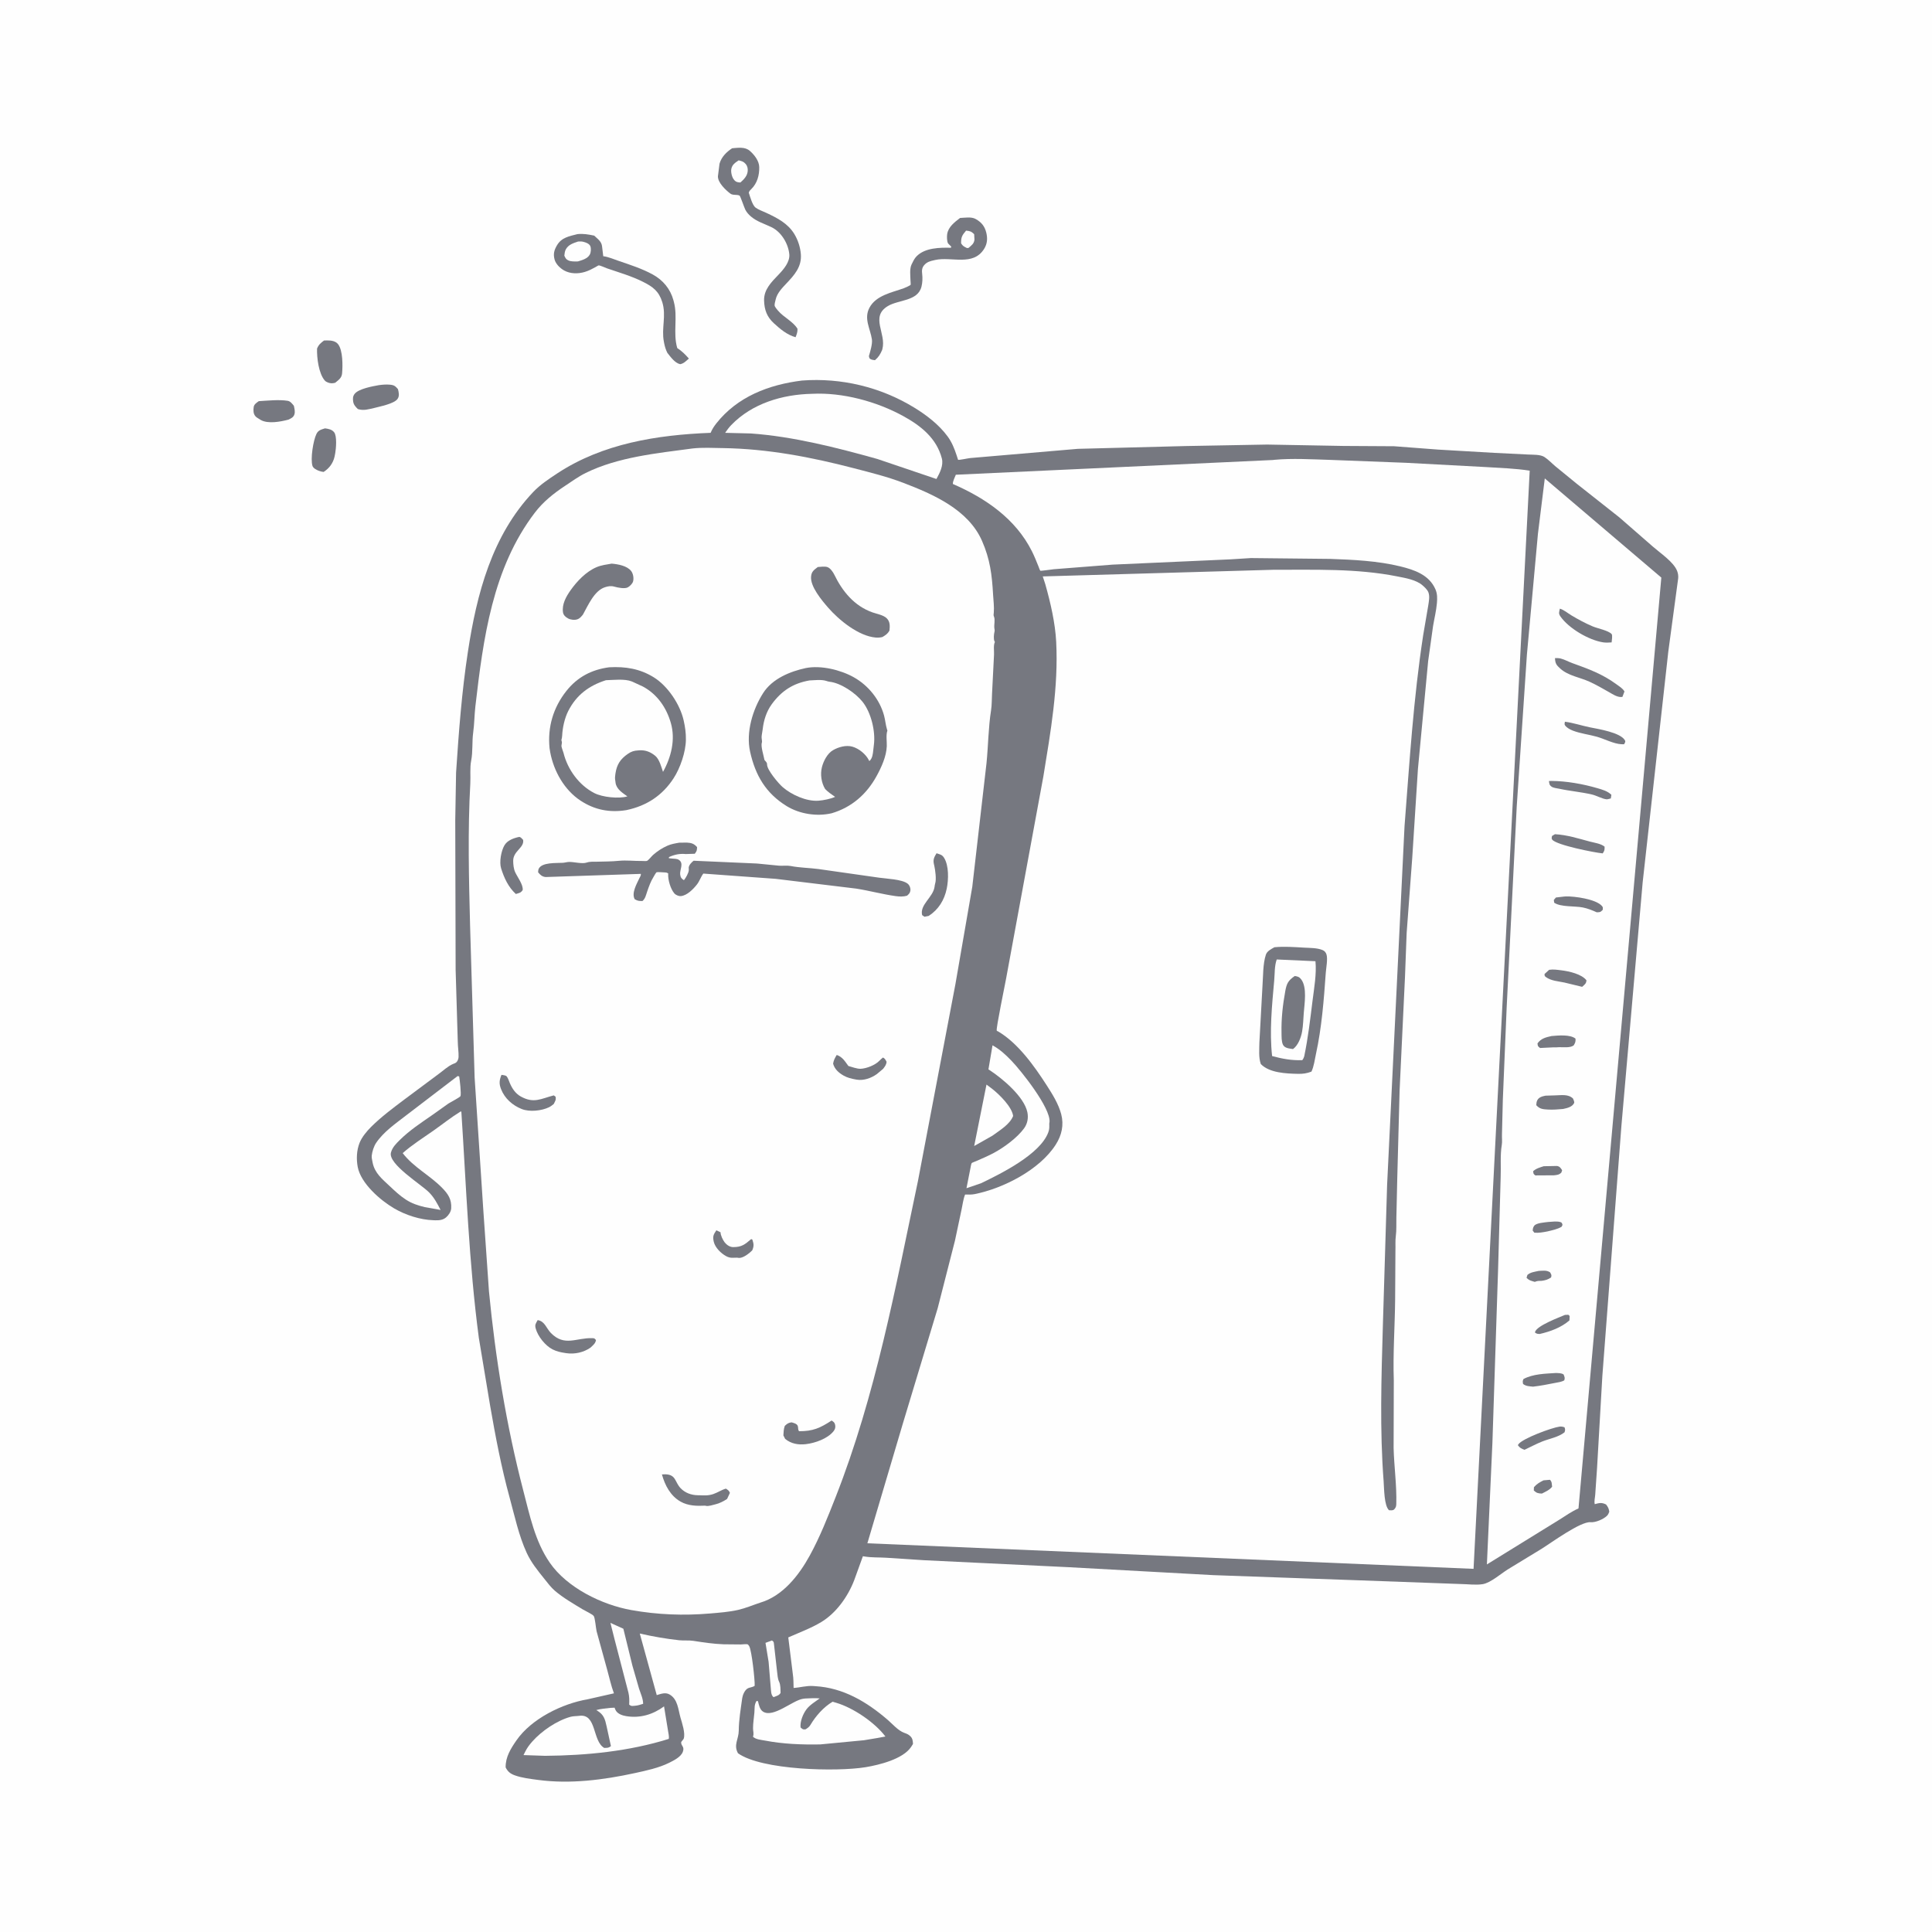 <svg width="212" height="212" viewBox="0 0 212 212" fill="none" xmlns="http://www.w3.org/2000/svg">
<rect x="0" y="0" width="212" height="212" fill="#333333" stroke="none"/>
<g clip-path="url(#clip0_627_576)">
<path d="M0 0H212V212H0V0Z" fill="#FEFEFE"/>
<path d="M28.397 44.019C29.369 43.963 30.62 43.827 31.573 43.982C31.865 44.029 32.07 44.312 32.246 44.526C32.31 44.843 32.407 45.178 32.297 45.495C32.188 45.806 31.933 45.907 31.66 46.045C30.793 46.274 29.395 46.547 28.591 46.071L28.463 45.988C28.319 45.897 28.141 45.807 28.028 45.676C27.789 45.396 27.787 45.023 27.838 44.667C27.883 44.354 28.161 44.191 28.397 44.019Z" fill="#767880"/>
<path d="M35.666 47.003C36.045 47.06 36.425 47.118 36.671 47.442C36.992 47.864 36.874 49.228 36.789 49.702L36.762 49.843L36.713 50.102C36.545 50.837 36.133 51.382 35.513 51.786C35.329 51.768 35.165 51.725 34.991 51.662C34.755 51.576 34.374 51.385 34.292 51.133C34.043 50.368 34.374 48.321 34.727 47.61C34.933 47.194 35.255 47.136 35.666 47.003Z" fill="#767880"/>
<path d="M41.577 42.262C41.987 42.205 42.378 42.175 42.793 42.212C43.254 42.255 43.381 42.368 43.669 42.7C43.759 43.059 43.857 43.453 43.616 43.783C43.233 44.308 41.685 44.603 41.067 44.767C40.433 44.907 39.913 45.09 39.269 44.886C39.03 44.654 38.809 44.422 38.757 44.077C38.708 43.749 38.705 43.489 38.916 43.218C39.352 42.657 40.908 42.381 41.577 42.262Z" fill="#767880"/>
<path d="M35.558 37.363L35.921 37.357C36.344 37.354 36.833 37.415 37.111 37.786C37.625 38.475 37.615 40.12 37.538 40.975C37.492 41.489 37.145 41.694 36.78 42.002C36.651 42.031 36.52 42.065 36.386 42.059C36.135 42.048 35.803 41.946 35.636 41.752C34.965 40.971 34.759 39.253 34.791 38.249C34.973 37.814 35.185 37.643 35.558 37.363Z" fill="#767880"/>
<path d="M105.348 23.918C105.894 23.896 106.587 23.763 107.064 24.034C107.692 24.39 108.049 24.815 108.224 25.523C108.381 26.161 108.34 26.749 107.988 27.31C106.768 29.251 104.42 28.127 102.618 28.527L102.48 28.56C102.066 28.65 101.725 28.744 101.429 29.074C101.158 29.377 101.145 29.684 101.191 30.069C101.245 30.523 101.226 31.008 101.115 31.453C100.708 33.076 98.587 32.871 97.402 33.598C95.471 34.783 97.279 36.585 96.824 38.305L96.793 38.414C96.585 38.89 96.406 39.186 96.01 39.525C95.829 39.501 95.677 39.49 95.513 39.401C95.372 39.325 95.387 39.222 95.345 39.077C95.485 38.595 95.749 37.735 95.675 37.239C95.499 36.056 94.764 34.968 95.409 33.76C96.131 32.407 97.874 32.096 99.166 31.632C99.272 31.594 99.886 31.33 99.924 31.248C99.946 31.2 99.91 30.835 99.908 30.759C99.894 30.217 99.797 29.49 100.036 28.999L100.098 28.881C100.239 28.591 100.358 28.343 100.59 28.11C101.519 27.178 103.129 27.16 104.335 27.188L104.387 27.069L104.038 26.718C103.897 26.489 103.897 25.968 103.933 25.705C104.044 24.904 104.753 24.372 105.348 23.918Z" fill="#767880"/>
<path d="M106.009 25.307C106.441 25.352 106.58 25.391 106.896 25.697L106.929 26.293C106.879 26.753 106.597 26.923 106.278 27.206L106.104 27.219C105.783 27.053 105.664 27.017 105.463 26.707C105.447 26.035 105.574 25.811 106.009 25.307Z" fill="#FEFEFE"/>
<path d="M63.363 25.69C64.014 25.624 64.566 25.723 65.201 25.856C65.596 26.236 66.025 26.499 66.069 27.074L66.195 28.116C66.764 28.183 67.376 28.456 67.919 28.64C69.175 29.068 70.457 29.48 71.624 30.119C72.753 30.738 73.555 31.701 73.895 32.941L73.943 33.125C74.393 34.807 73.828 36.537 74.316 38.194C74.831 38.529 75.187 38.889 75.591 39.346C75.273 39.616 75.054 39.882 74.635 39.963C74.047 39.828 73.586 39.17 73.224 38.711C73.053 38.36 72.952 38.034 72.877 37.649L72.845 37.473C72.561 36.017 73.137 34.651 72.672 33.155C72.298 31.951 71.635 31.463 70.561 30.926C69.29 30.289 67.951 29.908 66.613 29.448C66.416 29.381 65.86 29.113 65.68 29.121C65.652 29.122 65.376 29.292 65.328 29.32C64.96 29.523 64.584 29.715 64.18 29.837C63.443 30.06 62.588 30.06 61.904 29.68C61.458 29.431 60.981 28.97 60.85 28.464C60.694 27.857 60.811 27.435 61.124 26.907C61.633 26.049 62.471 25.922 63.363 25.69Z" fill="#767880"/>
<path d="M63.436 26.502C63.638 26.491 63.812 26.484 64.009 26.533C64.268 26.597 64.66 26.731 64.773 27.003C64.879 27.258 64.85 27.697 64.716 27.939C64.463 28.392 63.872 28.545 63.414 28.687C63.081 28.689 62.679 28.72 62.369 28.576C62.092 28.449 62.051 28.311 61.925 28.053C61.953 27.824 61.974 27.569 62.087 27.364C62.375 26.838 62.907 26.682 63.436 26.502Z" fill="#FEFEFE"/>
<path d="M80.337 16.269C81.01 16.216 81.752 16.085 82.295 16.567C82.782 17 83.295 17.649 83.311 18.329C83.333 19.222 83.092 20.117 82.436 20.753C82.275 20.907 82.253 20.92 82.163 21.14C82.3 21.552 82.557 22.515 82.907 22.78C83.213 23.01 83.752 23.2 84.106 23.366C85.296 23.923 86.457 24.516 87.165 25.683C87.564 26.341 87.818 27.128 87.878 27.895C87.986 29.289 87.161 30.183 86.274 31.124C85.81 31.615 85.272 32.174 85.117 32.853C85.079 33.025 84.974 33.374 84.999 33.528C85.023 33.68 85.275 33.973 85.372 34.088C85.998 34.828 87.004 35.256 87.509 36.075C87.528 36.431 87.426 36.677 87.298 37.005C86.358 36.736 85.623 36.119 84.914 35.468C84.152 34.769 83.87 33.988 83.844 32.974C83.812 31.753 84.671 30.932 85.452 30.116C85.989 29.556 86.692 28.736 86.611 27.898C86.497 26.725 85.727 25.444 84.657 24.929C83.874 24.552 83.07 24.328 82.393 23.751C82.148 23.541 81.932 23.296 81.784 23.009C81.672 22.79 81.237 21.512 81.158 21.469C80.867 21.31 80.431 21.466 80.132 21.238C79.624 20.85 78.761 20.041 78.779 19.344L78.954 17.96C79.166 17.22 79.718 16.677 80.337 16.269Z" fill="#767880"/>
<path d="M81.056 17.595C81.407 17.692 81.574 17.707 81.82 17.991C82.014 18.213 82.074 18.497 82.045 18.786C81.993 19.323 81.625 19.685 81.247 20.024L81.09 20.014C80.796 19.98 80.666 19.901 80.495 19.659C80.301 19.384 80.184 18.864 80.249 18.535C80.345 18.052 80.678 17.855 81.056 17.595Z" fill="#FEFEFE"/>
<path d="M88.012 41.756C92.31 41.438 96.6 42.461 100.283 44.704C101.649 45.536 103.024 46.586 103.978 47.883C104.447 48.521 104.717 49.196 104.963 49.941C104.979 49.987 105.124 50.45 105.13 50.453C105.226 50.504 106.246 50.282 106.465 50.263L118.259 49.252L130.121 48.945L139.041 48.782L147.415 48.934L152.967 48.966L157.809 49.334L163.916 49.69L167.689 49.876C168.208 49.904 169.027 49.858 169.47 50.147C169.906 50.431 170.285 50.84 170.684 51.175L172.999 53.066L177.699 56.778L181.379 59.987C182.181 60.69 183.648 61.666 184.029 62.642C184.132 62.906 184.174 63.174 184.149 63.455L183.067 71.477L180.25 96.833L177.918 123.546L175.826 151.009L175.247 161.07L175.045 164.02C175.02 164.378 174.915 164.695 174.992 165.054C175.488 164.918 175.754 164.848 176.235 165.087C176.458 165.379 176.532 165.521 176.588 165.884C176.519 166.059 176.462 166.212 176.321 166.343C175.92 166.717 175.08 167.08 174.536 167.032C173.436 166.934 170.252 169.271 169.147 169.96L165.424 172.227C164.677 172.704 163.553 173.683 162.716 173.827C161.954 173.958 161.038 173.822 160.259 173.815L149.321 173.417L133.113 172.84L117.25 171.969L101.4 171.204L97.252 170.933C96.443 170.88 95.675 170.928 94.866 170.796L94.686 170.766L93.728 173.41C93.045 175.188 91.763 176.996 90.117 177.99C89.01 178.659 87.686 179.147 86.498 179.675L86.995 183.679C87.074 184.189 87.071 184.705 87.083 185.22C87.823 185.175 88.473 184.958 89.233 185.009L89.444 185.024C92.529 185.2 95.11 186.743 97.401 188.716C97.944 189.182 98.537 189.892 99.208 190.139C99.494 190.245 99.671 190.303 99.895 190.52C100.145 190.763 100.168 191.041 100.182 191.37L99.965 191.71C99.064 193.03 96.487 193.667 94.976 193.916C91.826 194.434 83.574 194.247 80.977 192.384C80.47 191.449 81.059 190.853 81.065 189.898C81.072 188.75 81.286 187.486 81.444 186.344C81.492 185.998 81.715 185.463 82.035 185.278C82.275 185.14 82.562 185.165 82.812 184.982C82.846 184.423 82.491 181.098 82.211 180.635C82.202 180.62 82.086 180.445 82.035 180.432C81.861 180.389 81.485 180.445 81.293 180.447L79.411 180.43C78.254 180.387 77.213 180.227 76.079 180.051C75.588 179.975 75.036 180.04 74.531 179.986C73.078 179.83 71.628 179.571 70.204 179.25L72.065 186.006C72.544 185.862 73.021 185.675 73.48 185.941C74.38 186.465 74.415 187.585 74.674 188.488C74.844 189.076 75.22 190.176 75.027 190.779C74.995 190.881 74.743 191.111 74.743 191.193C74.741 191.613 75.14 191.641 74.927 192.228C74.724 192.786 73.952 193.17 73.444 193.424C72.296 193.997 70.899 194.294 69.651 194.565C66.214 195.313 62.552 195.783 59.051 195.313C58.207 195.199 57.292 195.099 56.486 194.808C55.999 194.632 55.713 194.4 55.485 193.937C55.466 192.796 56.041 191.883 56.67 190.973C58.319 188.59 61.692 186.942 64.492 186.462L67.368 185.811C67.055 184.981 66.871 184.089 66.63 183.235L65.466 179.004C65.384 178.668 65.299 177.519 65.147 177.322C64.99 177.12 64.224 176.769 63.96 176.609C62.928 175.984 61.823 175.352 60.901 174.568C60.453 174.187 60.092 173.693 59.724 173.236C59.007 172.343 58.288 171.46 57.802 170.409C56.924 168.511 56.475 166.351 55.923 164.34C55.01 161.008 54.374 157.654 53.783 154.253L52.543 146.804C51.451 138.586 51.166 130.246 50.624 121.979L50.546 121.964C49.515 122.595 48.573 123.352 47.586 124.048C46.436 124.86 45.247 125.597 44.187 126.533C45.373 128.087 47.171 128.966 48.517 130.348C49.178 131.028 49.566 131.599 49.511 132.588C49.489 132.962 49.233 133.335 48.957 133.577C48.612 133.879 48.183 133.917 47.744 133.903L47.565 133.896C46.112 133.855 44.501 133.329 43.246 132.595C41.737 131.712 39.593 129.855 39.253 128.051C39.09 127.189 39.13 126.234 39.455 125.409C39.699 124.789 40.244 124.131 40.716 123.661C41.82 122.56 43.117 121.595 44.36 120.657L48.103 117.869C48.621 117.503 49.135 116.991 49.72 116.748C49.849 116.694 49.979 116.661 50.084 116.56C50.222 116.426 50.312 116.18 50.319 115.989C50.339 115.45 50.239 114.879 50.233 114.331L49.997 106.415L49.955 89.995L50.046 84.779C50.341 80.321 50.668 75.936 51.344 71.513C52.315 65.169 53.974 58.77 58.514 53.983C59.261 53.195 60.243 52.541 61.148 51.946C66.137 48.663 72.108 47.722 77.978 47.494C78.135 47.118 78.334 46.802 78.585 46.482C80.917 43.516 84.372 42.207 88.012 41.756Z" fill="#767880"/>
<path d="M84.708 180.009C84.95 180.167 84.898 180.239 84.941 180.517L85.272 183.449C85.318 183.788 85.332 184.212 85.484 184.521C85.667 184.894 85.633 185.348 85.654 185.759C85.497 186.056 85.184 186.103 84.882 186.233C84.578 186 84.615 185.51 84.572 185.149L84.339 182.352L83.998 180.272L84.708 180.009Z" fill="#FEFEFE"/>
<path d="M66.984 178.082L68.402 178.723L69.396 182.777L70.125 185.303C70.297 185.833 70.572 186.402 70.572 186.961C70.278 187.055 69.987 187.151 69.678 187.174C69.388 187.195 69.268 187.24 69.041 187.053C69.062 186.586 69.065 186.179 68.954 185.719L67.428 179.851L66.984 178.082Z" fill="#FEFEFE"/>
<path d="M108.248 119.01L108.891 119.496C109.68 120.116 111.05 121.472 111.172 122.459C110.792 123.405 109.7 124.027 108.905 124.617L106.898 125.753L108.248 119.01Z" fill="#FEFEFE"/>
<path d="M50.215 118.076L50.386 118.118C50.44 118.424 50.642 120.06 50.522 120.288C50.455 120.415 49.413 120.958 49.208 121.09L47.45 122.342C46.199 123.209 44.928 124.041 43.844 125.118C43.441 125.518 43.051 125.906 42.9 126.473C42.562 127.733 46.234 129.973 47.085 130.844C47.651 131.424 47.977 132.055 48.346 132.768L46.607 132.459C45.814 132.26 45.208 132.071 44.518 131.622C43.861 131.194 43.314 130.672 42.745 130.138C41.939 129.379 41.124 128.732 40.891 127.59L40.86 127.428C40.816 127.211 40.768 127.008 40.794 126.785C40.844 126.346 41.027 125.771 41.276 125.405C42.097 124.196 43.372 123.317 44.514 122.432L50.215 118.076Z" fill="#FEFEFE"/>
<path d="M108.91 114.703C109.731 115.158 110.317 115.703 110.969 116.375C112.053 117.494 115.296 121.575 115.166 123.112L115.137 123.287C115.14 123.672 115.17 123.875 115.029 124.255C114.139 126.661 109.849 128.782 107.64 129.843L106.052 130.384L106.479 128.223C106.509 128.092 106.558 127.726 106.626 127.625C106.653 127.585 107.058 127.436 107.118 127.409C107.767 127.123 108.432 126.845 109.057 126.508C110.181 125.902 111.608 124.859 112.367 123.823C112.751 123.298 112.864 122.661 112.731 122.034C112.368 120.329 109.993 118.341 108.581 117.42L108.463 117.344L108.91 114.703Z" fill="#FEFEFE"/>
<path d="M88.354 186.378C88.883 186.359 89.421 186.315 89.949 186.367C89.475 186.715 88.857 187.085 88.501 187.557C88.111 188.076 87.778 188.904 87.847 189.558C88.101 189.758 88.087 189.797 88.402 189.76C88.618 189.617 88.794 189.507 88.929 189.279C89.51 188.296 90.379 187.31 91.364 186.732L91.766 186.85C93.634 187.402 95.99 189.002 97.157 190.549L96.281 190.712L94.809 190.957L90.009 191.416C87.977 191.453 85.952 191.379 83.951 190.996C83.513 190.912 82.946 190.883 82.625 190.572C82.751 190.218 82.631 190.001 82.632 189.643C82.632 189.07 82.732 188.503 82.779 187.933C82.819 187.447 82.746 187.075 83.019 186.643L83.174 186.675C83.27 187.061 83.364 187.588 83.729 187.82C84.85 188.534 86.95 186.603 88.094 186.412L88.354 186.378Z" fill="#FEFEFE"/>
<path d="M66.98 187.406L67.44 187.386C67.483 187.503 67.52 187.62 67.589 187.726C67.828 188.09 68.308 188.246 68.712 188.313C70.23 188.564 71.645 188.142 72.866 187.243L73.3 189.899C73.338 190.201 73.439 190.511 73.384 190.811C69.038 192.171 64.347 192.633 59.814 192.667L57.445 192.587L57.628 192.22C57.839 191.79 58.097 191.451 58.413 191.094C59.433 189.941 61.113 188.794 62.612 188.386C62.928 188.3 63.24 188.323 63.558 188.279C65.503 188.011 64.981 191.044 66.301 191.801C66.645 191.785 66.761 191.823 67.037 191.604L66.564 189.434C66.394 188.653 66.262 188.163 65.556 187.723L65.429 187.647C65.917 187.503 66.474 187.474 66.98 187.406Z" fill="#FEFEFE"/>
<path d="M89.097 43.213C92.449 43.04 96.185 44.051 99.116 45.659C101.053 46.722 102.77 48.087 103.35 50.305C103.551 51.072 103.117 51.908 102.755 52.56L96.276 50.365C91.804 49.116 87.045 47.896 82.399 47.565L79.57 47.495C79.774 47.194 79.984 46.908 80.237 46.645C82.534 44.261 85.858 43.282 89.097 43.213Z" fill="#FEFEFE"/>
<path d="M169.511 52.498L182.299 63.38L173.21 165.52C172.478 165.842 171.796 166.324 171.119 166.751L163.158 171.666L163.763 158.327L164.388 139.229L164.669 129.188C164.718 128.051 164.602 126.761 164.79 125.65C164.857 125.25 164.795 124.868 164.812 124.465L164.908 120.648L165.325 110.609L166.431 88.515L167.55 71.821L168.759 58.574L169.511 52.498Z" fill="#FEFEFE"/>
<path d="M169.368 162.44L170.077 162.379C170.309 162.602 170.272 162.828 170.313 163.141C170.031 163.507 169.597 163.68 169.195 163.891C168.788 163.874 168.613 163.839 168.307 163.555L168.32 163.192C168.633 162.826 168.947 162.657 169.368 162.44Z" fill="#767880"/>
<path d="M168.845 139.458C169.283 139.44 169.726 139.355 170.099 139.621C170.232 139.887 170.281 139.898 170.2 140.178C169.849 140.411 169.582 140.489 169.166 140.547C168.947 140.549 168.745 140.545 168.533 140.616L168.42 140.663C168.017 140.54 167.806 140.519 167.509 140.212L167.602 139.901C167.936 139.598 168.417 139.554 168.845 139.458Z" fill="#767880"/>
<path d="M169.395 127.97L170.853 127.943C171.157 127.995 171.26 128.17 171.413 128.411L171.328 128.67C171.07 128.923 170.856 128.928 170.516 128.967L168.472 128.979C168.246 128.802 168.272 128.804 168.234 128.515C168.574 128.208 168.969 128.11 169.395 127.97Z" fill="#767880"/>
<path d="M169.888 134.087C170.295 134.068 170.873 133.973 171.255 134.11C171.423 134.17 171.404 134.263 171.458 134.415L171.346 134.622C170.858 134.894 170.329 134.997 169.791 135.127C169.304 135.218 168.867 135.305 168.367 135.265L168.185 135.036C168.204 134.813 168.22 134.671 168.359 134.494C168.599 134.188 169.49 134.143 169.888 134.087Z" fill="#767880"/>
<path d="M171.723 144.287L172.095 144.27L172.24 144.404L172.216 144.891C171.293 145.685 170.128 146.103 168.96 146.378C168.689 146.365 168.645 146.375 168.43 146.216L168.449 146.132C168.709 145.443 171.033 144.583 171.723 144.287Z" fill="#767880"/>
<path d="M170.258 113.684C170.99 113.624 172.296 113.493 172.883 113.971C172.905 114.313 172.851 114.425 172.685 114.709C172.313 115.003 171.551 114.904 171.086 114.908C170.857 114.936 170.617 114.931 170.387 114.929L168.99 114.997C168.736 114.791 168.748 114.813 168.711 114.488C169.116 113.939 169.622 113.827 170.258 113.684Z" fill="#767880"/>
<path d="M170.731 150.66C171.018 150.678 171.333 150.656 171.577 150.823C171.677 151.104 171.744 151.175 171.651 151.466C171.325 151.654 170.957 151.684 170.594 151.758C169.801 151.918 169.028 152.066 168.224 152.159C167.828 152.117 167.449 152.12 167.126 151.862C167.084 151.605 167.069 151.561 167.169 151.324C168.234 150.753 169.555 150.74 170.731 150.66Z" fill="#767880"/>
<path d="M171.155 156.539C171.361 156.529 171.486 156.55 171.68 156.622C171.763 156.879 171.756 156.904 171.68 157.165C171.013 157.7 170.036 157.858 169.248 158.169C168.584 158.431 167.934 158.783 167.288 159.087C166.945 158.965 166.768 158.881 166.558 158.586L166.618 158.476C167.088 157.839 170.248 156.664 171.155 156.539Z" fill="#767880"/>
<path d="M171.597 98.383L171.814 98.365C172.782 98.338 175.087 98.658 175.761 99.391C175.932 99.577 175.878 99.605 175.87 99.841C175.594 100.111 175.601 100.091 175.212 100.107C174.72 99.885 174.22 99.686 173.69 99.578C172.82 99.4 171.246 99.55 170.543 99.053L170.503 98.754L170.733 98.484L171.597 98.383Z" fill="#767880"/>
<path d="M169.988 106.419C170.443 106.345 170.901 106.42 171.356 106.477C172.185 106.582 173.549 106.881 174.083 107.569C174.054 107.961 173.887 108.02 173.611 108.286L171.671 107.816C171.013 107.674 170.195 107.635 169.637 107.216C169.459 107.083 169.504 107.081 169.483 106.88L169.988 106.419Z" fill="#767880"/>
<path d="M171.717 79.195C172.633 79.311 173.56 79.629 174.475 79.813C175.365 79.992 177.837 80.376 178.31 81.245C178.399 81.409 178.284 81.517 178.215 81.669L177.918 81.664C177.075 81.623 176.071 81.085 175.238 80.846C174.376 80.6 173.427 80.496 172.596 80.174C172.296 80.058 171.948 79.876 171.748 79.618C171.636 79.473 171.697 79.364 171.717 79.195Z" fill="#767880"/>
<path d="M169.966 85.703L170.236 85.693C171.888 85.702 173.711 86.029 175.294 86.491C175.844 86.652 176.398 86.804 176.817 87.212L176.759 87.613C176.637 87.638 176.402 87.72 176.287 87.708C175.814 87.659 175.192 87.301 174.691 87.183C173.504 86.904 172.297 86.809 171.113 86.553C170.863 86.499 170.466 86.468 170.26 86.323C169.991 86.134 170.021 86.001 169.966 85.703Z" fill="#767880"/>
<path d="M169.587 120.229L170.622 120.197C171.313 120.187 172.078 120.028 172.608 120.544C172.658 120.684 172.794 120.917 172.722 121.054C172.496 121.483 171.949 121.592 171.52 121.688C170.951 121.737 170.415 121.786 169.843 121.751C169.306 121.718 168.952 121.698 168.575 121.273C168.589 121.09 168.598 120.908 168.683 120.741C168.864 120.388 169.235 120.303 169.587 120.229Z" fill="#767880"/>
<path d="M170.627 91.538C171.988 91.619 173.142 91.996 174.443 92.343C174.96 92.481 175.659 92.562 176.074 92.905C176.076 93.286 176.073 93.325 175.867 93.643C174.957 93.556 170.812 92.738 170.33 92.139C170.217 91.999 170.282 91.893 170.305 91.731L170.627 91.538Z" fill="#767880"/>
<path d="M171.165 66.789C171.608 66.915 172.028 67.283 172.425 67.521C173.175 67.97 173.962 68.396 174.768 68.735C175.317 68.967 176.466 69.177 176.841 69.57C176.964 69.699 176.86 70.293 176.845 70.491C176.539 70.512 176.22 70.533 175.915 70.486C174.34 70.243 172.142 68.954 171.226 67.641C170.99 67.304 171.092 67.162 171.165 66.789Z" fill="#767880"/>
<path d="M170.629 72.213C170.839 72.21 171.063 72.212 171.267 72.264C171.689 72.373 172.117 72.615 172.53 72.764C174.308 73.404 175.831 73.955 177.37 75.085C177.679 75.313 178.066 75.537 178.253 75.877L178.031 76.468L177.843 76.484C177.393 76.473 176.938 76.163 176.557 75.947C175.852 75.547 175.158 75.143 174.42 74.806C173.373 74.327 172.09 74.156 171.221 73.376C170.775 72.974 170.658 72.802 170.629 72.213Z" fill="#767880"/>
<path d="M75.985 49.211C77.096 49.087 78.229 49.153 79.345 49.17C84.232 49.245 88.987 50.154 93.706 51.382C95.517 51.853 97.353 52.306 99.105 52.976C102.401 54.237 106.255 55.912 107.763 59.363C108.648 61.389 108.849 63.072 108.973 65.267C109.01 65.924 109.105 66.578 109.049 67.237C109.034 67.404 108.999 67.503 109.068 67.659C109.218 67.998 109.064 68.539 109.11 68.922C109.127 69.064 109.166 69.169 109.128 69.314C109.057 69.579 109.009 70.116 109.124 70.367L109.171 70.442C108.986 70.822 109.097 71.404 109.075 71.828L108.858 76.119C108.821 76.715 108.844 77.347 108.751 77.935C108.451 79.831 108.442 81.829 108.25 83.744L106.69 97.305L104.835 108.013L100.726 129.602C98.272 141.255 96.073 153.151 91.699 164.265C90.841 166.444 89.983 168.635 88.856 170.692C87.658 172.878 85.885 175.141 83.409 175.864C82.606 176.13 81.834 176.462 81.008 176.653C79.999 176.885 78.95 176.96 77.92 177.048C75.023 177.297 72.141 177.187 69.275 176.674C66.032 176.094 62.214 174.218 60.322 171.469C58.703 169.118 58.127 166.271 57.419 163.555C55.567 156.442 54.359 149.012 53.654 141.695L53.032 132.755L52.081 118.245L51.584 101.62C51.451 96.413 51.317 91.171 51.607 85.97C51.651 85.176 51.548 84.237 51.702 83.465C51.897 82.493 51.785 81.392 51.922 80.397C52.056 79.427 52.054 78.45 52.167 77.476C53.029 70.075 54.034 62.354 58.693 56.25C59.608 55.051 60.759 54.135 62.006 53.312C62.744 52.825 63.474 52.291 64.268 51.899C67.827 50.142 72.107 49.734 75.985 49.211Z" fill="#FEFEFE"/>
<path d="M78.605 135.004L79.067 135.221C79.062 135.548 79.327 136.077 79.524 136.333C79.737 136.607 80.094 136.847 80.451 136.847C81.39 136.846 81.733 136.557 82.426 135.968L82.554 136.017C82.719 136.504 82.743 136.735 82.543 137.202L82.324 137.408C82.014 137.676 81.45 138.089 81.016 138.028L80.898 138.004C80.416 138.001 80.144 138.091 79.678 137.838C79.115 137.533 78.467 136.898 78.321 136.256C78.186 135.664 78.287 135.479 78.605 135.004Z" fill="#767880"/>
<path d="M91.817 115.76C92.452 115.983 92.711 116.456 93.095 116.973C93.49 117.079 94.04 117.295 94.444 117.278C95.094 117.25 96.059 116.865 96.503 116.39C96.624 116.26 96.754 116.156 96.891 116.043C97.112 116.151 97.168 116.301 97.284 116.507C97.26 116.844 97.098 117.025 96.905 117.284L96.219 117.859C95.597 118.304 94.769 118.601 93.999 118.469L93.889 118.449C93.423 118.366 92.964 118.256 92.55 118.015C92.018 117.706 91.581 117.317 91.417 116.714C91.48 116.331 91.616 116.088 91.817 115.76Z" fill="#767880"/>
<path d="M55.027 117.944C55.173 117.961 55.492 117.993 55.596 118.109C55.74 118.267 55.858 118.651 55.944 118.849C56.203 119.452 56.56 119.994 57.145 120.319C58.584 121.118 59.351 120.562 60.763 120.198L60.961 120.337C61.035 120.705 60.922 120.812 60.762 121.144C60.596 121.277 60.426 121.411 60.234 121.504C59.416 121.894 58.109 122.034 57.252 121.695C56.242 121.295 55.38 120.536 54.98 119.509C54.746 118.908 54.792 118.522 55.027 117.944Z" fill="#767880"/>
<path d="M91.254 155.875C91.467 156.02 91.588 156.084 91.643 156.36C91.698 156.638 91.629 156.849 91.456 157.062C90.803 157.868 89.453 158.348 88.43 158.468C87.603 158.566 86.801 158.426 86.155 157.889L85.962 157.509C85.981 157.142 85.992 156.813 86.115 156.464C86.37 156.227 86.502 156.125 86.85 156.074C87.061 156.13 87.441 156.22 87.532 156.455C87.628 156.704 87.512 156.776 87.678 157.048C89.201 157.056 89.992 156.701 91.254 155.875Z" fill="#767880"/>
<path d="M56.979 91.834C57.163 91.862 57.269 92.028 57.4 92.157C57.56 93.026 56.308 93.367 56.313 94.458C56.314 94.846 56.364 95.342 56.527 95.7C56.776 96.247 57.427 97.077 57.354 97.667C57.137 97.995 56.97 97.981 56.603 98.098C55.777 97.339 55.317 96.339 54.987 95.284C54.77 94.588 54.995 93.359 55.358 92.748C55.684 92.198 56.392 91.955 56.979 91.834Z" fill="#767880"/>
<path d="M58.998 144.857C59.781 144.969 59.94 145.749 60.449 146.269C61.95 147.804 63.256 146.775 64.987 146.838C65.242 146.847 65.226 146.857 65.397 147.044C65.341 147.424 65.059 147.624 64.796 147.876C64.05 148.401 63.058 148.619 62.161 148.487L61.954 148.455C61.489 148.387 61.051 148.279 60.628 148.066C59.837 147.666 59.009 146.632 58.779 145.762C58.668 145.34 58.8 145.228 58.998 144.857Z" fill="#767880"/>
<path d="M102.767 93.629C103.124 93.753 103.364 93.771 103.581 94.108C104.139 94.977 104.088 96.537 103.886 97.51C103.626 98.767 102.983 99.81 101.906 100.504L101.445 100.595L101.187 100.418C100.906 99.287 102.366 98.475 102.545 97.338C102.567 97.198 102.575 97.072 102.619 96.937C102.767 96.488 102.628 95.474 102.519 94.987L102.487 94.855C102.364 94.341 102.496 94.067 102.767 93.629Z" fill="#767880"/>
<path d="M72.634 161.789L73.019 161.776C74.192 161.814 74.04 162.614 74.672 163.289C75.169 163.818 75.862 164.065 76.58 164.074L76.706 164.074C77.266 164.1 77.729 164.129 78.272 163.944C78.753 163.781 79.164 163.486 79.656 163.348C79.902 163.517 79.978 163.545 80.095 163.814L79.784 164.479C79.439 164.715 78.924 164.979 78.514 165.068C78.222 165.131 77.766 165.302 77.479 165.241L77.379 165.217C76.461 165.262 75.511 165.246 74.672 164.769C73.561 164.136 72.963 162.977 72.634 161.789Z" fill="#767880"/>
<path d="M67.116 61.848C67.806 61.907 68.812 62.078 69.262 62.664C69.482 62.95 69.567 63.463 69.465 63.81C69.393 64.053 69.107 64.336 68.887 64.453C68.54 64.637 67.791 64.48 67.412 64.373C67.044 64.268 66.732 64.323 66.371 64.441C65.206 64.822 64.523 66.441 63.967 67.438C63.787 67.655 63.63 67.861 63.353 67.958C63.053 68.063 62.629 68.014 62.35 67.868C62.07 67.722 61.822 67.508 61.776 67.182C61.651 66.31 62.109 65.48 62.594 64.792C63.312 63.776 64.305 62.725 65.469 62.233C65.982 62.016 66.569 61.942 67.116 61.848Z" fill="#767880"/>
<path d="M89.737 62.219C90.058 62.199 90.492 62.127 90.795 62.229C91.107 62.333 91.411 62.774 91.553 63.066C92.441 64.895 93.743 66.494 95.74 67.199C96.217 67.368 96.951 67.487 97.312 67.855C97.692 68.242 97.646 68.707 97.601 69.2C97.394 69.559 97.177 69.693 96.825 69.903C96.586 69.961 96.336 69.98 96.09 69.959C94.216 69.802 92.054 68.041 90.862 66.665C90.172 65.868 88.886 64.348 89.002 63.247C89.058 62.702 89.315 62.548 89.737 62.219Z" fill="#767880"/>
<path d="M74.53 92.469L75.359 92.458C75.862 92.486 76.156 92.569 76.491 92.957C76.472 93.34 76.467 93.376 76.239 93.683L75.255 93.715C74.567 93.656 74.05 93.762 73.412 94.044L73.392 94.175L73.754 94.21C73.975 94.23 74.285 94.223 74.477 94.344C75.084 94.725 74.565 95.442 74.636 95.959C74.682 96.293 74.777 96.416 75.048 96.584C75.246 96.349 75.569 95.793 75.583 95.471L75.575 95.183C75.614 94.898 75.897 94.615 76.111 94.449L83.025 94.753L83.208 94.769L85.498 94.994C85.905 95.02 86.355 94.95 86.745 95.025C87.765 95.222 88.775 95.227 89.794 95.358L96.472 96.309C97.247 96.425 99.001 96.478 99.603 96.971C99.819 97.148 99.93 97.444 99.897 97.719C99.863 97.993 99.727 98.112 99.53 98.286C99.133 98.406 98.696 98.388 98.288 98.332C96.84 98.132 95.4 97.733 93.949 97.507L85.121 96.436L77.175 95.859C76.898 96.226 76.766 96.681 76.481 97.047C76.079 97.562 75.385 98.272 74.709 98.329C74.479 98.348 74.154 98.216 73.996 98.032C73.574 97.538 73.295 96.56 73.319 95.93L73.325 95.84C73.134 95.751 73.181 95.748 73.012 95.737C72.893 95.729 72.104 95.674 72.048 95.712C71.96 95.772 71.777 96.12 71.718 96.216C71.396 96.73 71.208 97.272 71.011 97.842C70.882 98.217 70.812 98.611 70.494 98.872C70.102 98.863 69.995 98.871 69.645 98.67C69.275 97.998 69.866 96.997 70.152 96.38C70.222 96.232 70.358 96.052 70.316 95.891L59.883 96.237C59.489 96.204 59.285 96.008 59.046 95.716C59.056 95.614 59.063 95.436 59.109 95.338C59.46 94.6 61.039 94.721 61.76 94.676C62.001 94.661 62.228 94.582 62.471 94.581C63.021 94.577 63.888 94.822 64.386 94.648C64.736 94.526 65.155 94.564 65.525 94.555C66.311 94.536 67.121 94.536 67.904 94.459C68.735 94.377 69.616 94.488 70.46 94.476C70.541 94.475 70.926 94.501 70.992 94.468C71.176 94.378 71.488 93.968 71.66 93.815C72.13 93.399 72.657 93.055 73.231 92.802C73.645 92.618 74.086 92.546 74.53 92.469Z" fill="#767880"/>
<path d="M66.848 73.221C68.623 73.125 70.207 73.373 71.739 74.322C73.281 75.278 74.626 77.3 75.019 79.053C75.182 79.781 75.271 80.408 75.264 81.156C75.252 82.503 74.65 84.264 73.917 85.396C72.681 87.301 70.948 88.428 68.733 88.895C66.901 89.192 65.252 88.873 63.705 87.856C61.923 86.684 60.769 84.625 60.379 82.563L60.352 82.398L60.303 82.101C60.075 79.777 60.705 77.653 62.145 75.825C63.355 74.29 64.933 73.473 66.848 73.221Z" fill="#767880"/>
<path d="M66.489 74.64C67.305 74.618 68.554 74.467 69.314 74.771L69.46 74.834L70.552 75.338C72.129 76.191 73.129 77.648 73.615 79.343C74.135 81.158 73.649 83.089 72.753 84.7C72.572 84.169 72.354 83.317 71.912 82.948C71.401 82.52 70.847 82.295 70.181 82.332L70.029 82.343C69.566 82.368 69.264 82.465 68.878 82.735C68.078 83.295 67.689 83.878 67.54 84.845L67.519 84.988C67.496 85.17 67.475 85.336 67.495 85.52L67.521 85.699L67.548 85.906C67.657 86.615 68.313 87.002 68.844 87.388C67.9 87.669 66.112 87.481 65.232 87.033C63.541 86.173 62.285 84.439 61.835 82.617C61.788 82.428 61.598 82 61.61 81.829C61.633 81.52 61.715 81.575 61.602 81.208C61.652 81.03 61.679 80.889 61.688 80.703C61.731 79.831 61.958 78.802 62.351 78.026C63.247 76.259 64.629 75.234 66.489 74.64Z" fill="#FEFEFE"/>
<path d="M88.423 73.306C90.082 72.978 92.236 73.504 93.678 74.312C95.267 75.202 96.523 76.739 97.006 78.507C97.144 79.01 97.179 79.543 97.332 80.038L97.375 80.173C97.202 80.633 97.327 81.379 97.307 81.881C97.263 83.013 96.711 84.212 96.169 85.193C95.082 87.163 93.443 88.595 91.266 89.238C89.644 89.619 87.744 89.326 86.327 88.457C84.031 87.047 82.885 85.076 82.31 82.49C81.833 80.348 82.595 77.833 83.753 76.032C84.751 74.479 86.681 73.681 88.423 73.306Z" fill="#767880"/>
<path d="M88.829 74.664C89.392 74.644 90.11 74.545 90.648 74.71C90.778 74.75 90.879 74.791 91.016 74.806C92.275 74.943 93.879 76.037 94.661 77.025C95.593 78.205 96.086 80.266 95.892 81.735L95.829 82.277C95.784 82.697 95.742 83.233 95.39 83.516L95.349 83.431C95.01 82.755 94.261 82.141 93.534 81.932C92.846 81.735 92.006 81.969 91.403 82.32C90.784 82.679 90.357 83.517 90.188 84.193C89.994 84.971 90.128 85.897 90.544 86.581C90.878 86.921 91.246 87.172 91.635 87.441C91.148 87.665 90.344 87.824 89.8 87.863C88.501 87.956 86.847 87.216 85.873 86.362C85.434 85.978 84.165 84.492 84.17 83.884C84.171 83.656 84.031 83.569 83.887 83.395C83.801 82.931 83.484 81.959 83.586 81.534L83.619 81.415C83.613 81.129 83.538 80.975 83.588 80.671L83.692 80.013C83.8 79.04 84.102 78.077 84.684 77.276C85.753 75.807 87.032 74.974 88.829 74.664Z" fill="#FEFEFE"/>
<path d="M139.837 50.456C141.811 50.272 143.933 50.404 145.917 50.462L154.27 50.783L163.029 51.25C164.619 51.348 166.283 51.402 167.856 51.646L161.695 172.151L95.178 169.346L99.085 156.16L102.892 143.557L104.792 136.123L105.518 132.698C105.634 132.163 105.697 131.585 105.9 131.077C106.249 131.083 106.609 131.099 106.953 131.03C110.103 130.401 114.085 128.363 115.848 125.601C116.503 124.575 116.761 123.451 116.445 122.252C116.145 121.116 115.46 120.03 114.83 119.053C113.475 116.953 111.691 114.443 109.502 113.167C109.46 113.142 109.395 113.138 109.374 113.093C109.273 112.877 110.298 107.986 110.395 107.409L114.49 85.194C115.285 80.314 116.152 75.401 115.897 70.434C115.791 68.356 115.27 66.118 114.704 64.114L114.423 63.251L139.739 62.521C144.254 62.533 148.853 62.361 153.306 63.247C154.209 63.426 155.406 63.617 156.11 64.242C156.332 64.439 156.63 64.715 156.739 64.996C156.91 65.44 156.789 66.006 156.72 66.461L156.171 69.672C155.098 76.635 154.665 83.666 154.119 90.68L152.209 130.013L151.741 145.543C151.577 151.222 151.395 156.889 151.828 162.562C151.886 163.325 151.874 165.248 152.426 165.723C152.638 165.718 152.848 165.774 152.998 165.611C153.172 165.422 153.209 165.283 153.216 165.029C153.275 163.009 152.973 160.917 152.922 158.889L152.943 151.495C152.839 148.566 153.06 145.56 153.089 142.622L153.122 137.236C153.142 136.714 153.094 136.144 153.164 135.631C153.252 134.985 153.206 134.29 153.225 133.636L153.322 129.324L153.58 119.635L154.17 107.216L154.353 102.377L154.964 94.171L155.592 84.365L156.714 72.528L157.25 68.705C157.389 67.871 157.599 67.034 157.673 66.192C157.718 65.679 157.726 65.166 157.52 64.684C156.83 63.07 155.191 62.524 153.631 62.144C151.166 61.544 148.486 61.416 145.959 61.328L137.264 61.237L135.035 61.377L122.071 61.958L115.64 62.461C115.476 62.477 114.206 62.66 114.157 62.627C114.111 62.595 113.98 62.222 113.958 62.165C113.732 61.607 113.51 61.044 113.24 60.505C111.451 56.924 108.139 54.663 104.563 53.11C104.529 52.832 104.782 52.362 104.884 52.093L139.685 50.476L139.837 50.456Z" fill="#FEFEFE"/>
<path d="M139.841 103.943C140.928 103.835 142.016 103.925 143.104 103.985C143.737 104.021 144.543 104.004 145.129 104.253C145.352 104.348 145.487 104.51 145.559 104.742C145.711 105.234 145.515 106.23 145.478 106.754C145.267 109.736 145.036 112.75 144.398 115.673C144.258 116.315 144.186 116.988 143.908 117.588C143.386 117.786 142.987 117.845 142.426 117.833C141.133 117.806 139.294 117.735 138.349 116.758C138.094 116.026 138.188 115.142 138.195 114.375L138.531 108.227C138.611 107.159 138.569 105.764 138.906 104.758C139.041 104.354 139.495 104.141 139.841 103.943Z" fill="#767880"/>
<path d="M140.097 105.284L144.346 105.475C144.48 106.865 144.202 108.405 144.028 109.793C143.773 111.837 143.536 113.894 143.114 115.911C143.06 116.098 143.012 116.176 142.904 116.332C141.744 116.378 140.705 116.183 139.589 115.882C139.288 113.162 139.576 110.309 139.82 107.594C139.889 106.832 139.839 106.009 140.097 105.284Z" fill="#FEFEFE"/>
<path d="M142.074 107.098C142.407 107.14 142.592 107.207 142.796 107.486C143.438 108.36 143.143 110.128 143.064 111.15C143.012 111.825 142.998 112.524 142.881 113.19C142.766 113.852 142.444 114.708 141.885 115.114C141.506 115.054 140.975 115.035 140.784 114.643C140.604 114.277 140.631 113.701 140.622 113.299C140.589 111.772 140.76 110.256 141.034 108.756C141.19 107.905 141.352 107.595 142.074 107.098Z" fill="#767880"/>
</g>
<defs>
<clipPath id="clip0_627_576">
<rect width="212" height="212" fill="white"/>
</clipPath>
</defs>
</svg>

